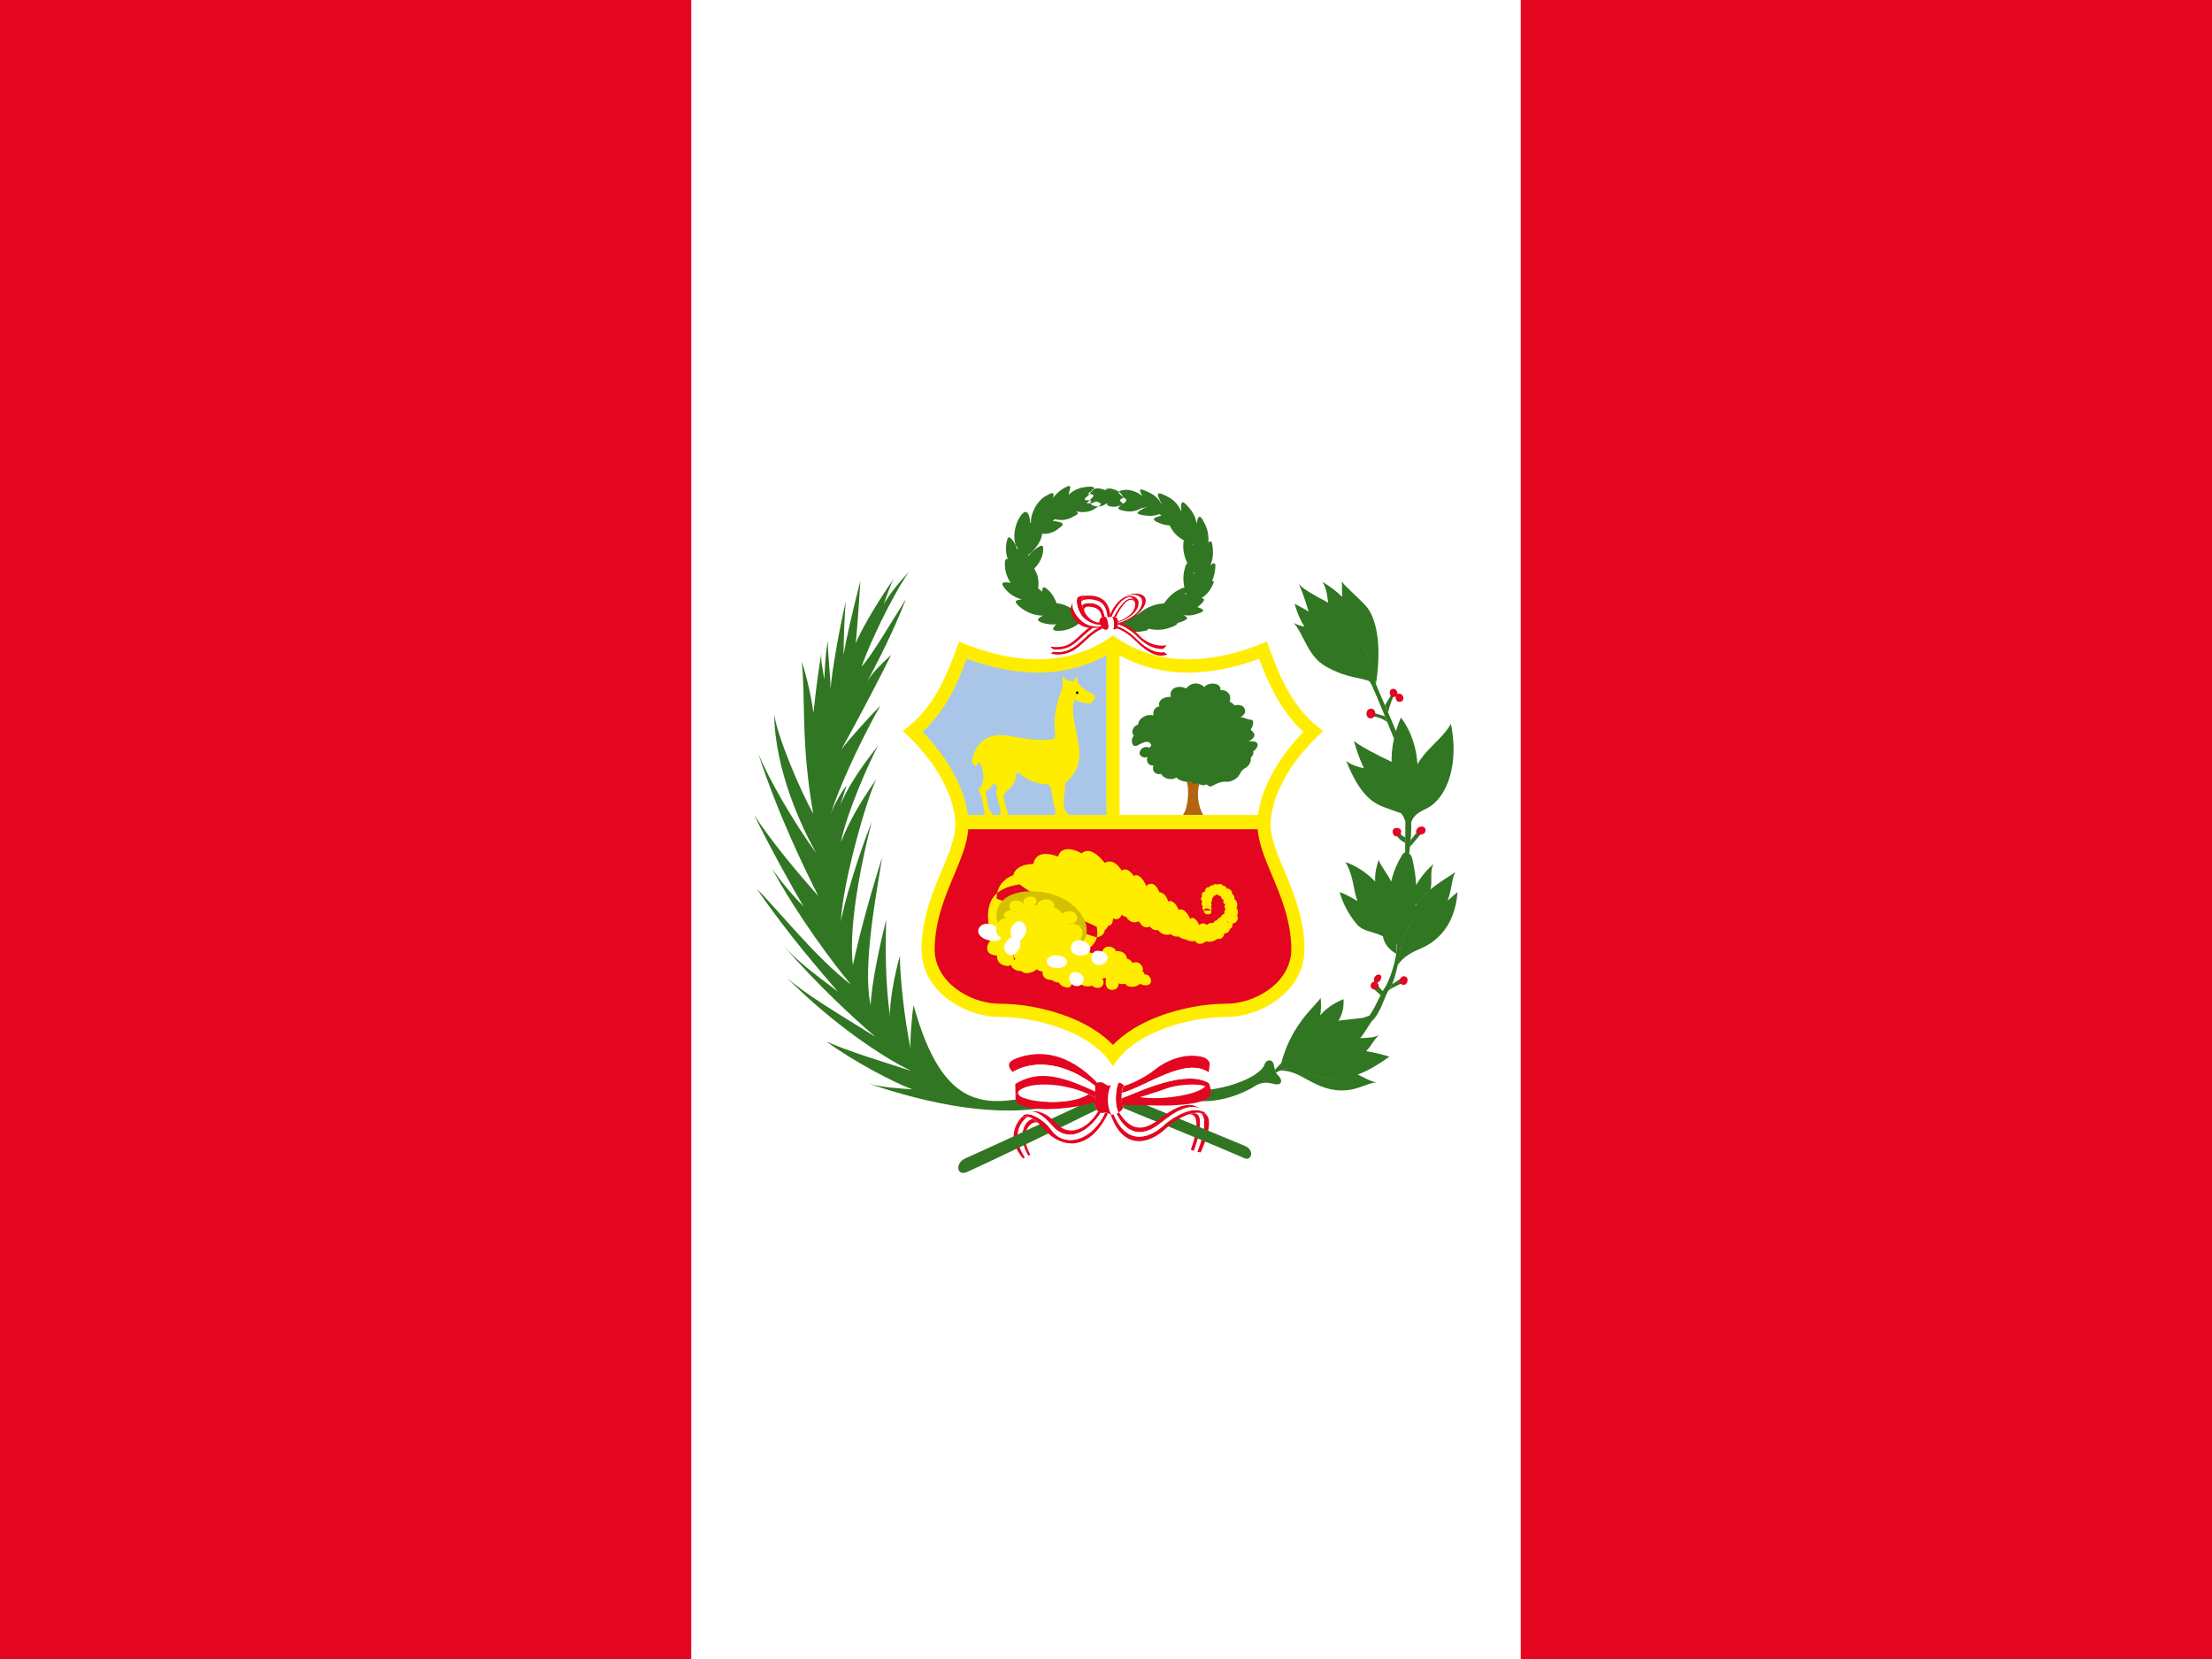<svg xmlns="http://www.w3.org/2000/svg" width="64" height="48"><path fill="#E40520" d="M0 0h64v48h-64z"/><path fill="#fff" d="M20 0h24v48h-24z"/><path fill="#317622" d="M32.99 18.275c-.145.02-.344-.004-.543-.124-.139-.083-.098-.155.063-.169.161-.013.365-.005.545.083.295.144.164.179-.065.21zm-2.826-.708c.241-.051.536.014.753.174.219.16.027.147-.058.172-.2.058-.491.004-.702-.146-.17-.119-.15-.166.007-.2zm1.949-3.268c-.26.005-.301.285-.017.271.355-.016.173-.275.017-.271zm.399.11c-.104-.021-.332.039-.42.1-.089.062-.086.125.053.147.138.022.29-.02.395-.113.077-.07.055-.117-.028-.134zm-.795-.235c-.123.008-.246.089-.303.195-.051.095-.021.212.133.195.14-.015.245-.102.31-.229.046-.092-.055-.167-.14-.161zm.29.199c-.116-.04-.307.005-.399.081-.084.068-.093.141.056.185.134.041.266.001.373-.091.078-.068.05-.148-.03-.175zm.066-.129c-.087-.088-.277-.132-.395-.105-.105.024-.131.047-.018.152.102.096.238.118.375.084.102-.026.098-.071.038-.131zm.385.069c-.069-.103-.248-.182-.368-.178-.107.004-.137.021-.045.146.082.113.212.162.353.153.104-.005.108-.05.06-.121zm-1.62.102c.133-.208.39-.321.659-.333.27-.013.113.099.062.17-.121.171-.315.268-.573.284-.206.013-.205-.033-.148-.121zm-.478.286c.027-.246.209-.461.445-.591.237-.131.146.038.131.126-.033.206-.165.379-.389.507-.18.104-.198.062-.187-.042zm-.532.389c-.003-.247.177-.585.4-.722.253-.152.286-.137.233.087-.048.203-.237.499-.443.654-.165.125-.189.085-.19-.019zm.494-.266c.201-.143.482-.148.736-.058s.067.134-.007.182c-.176.112-.393.127-.637.045-.195-.066-.176-.108-.092-.169zm.661-.2c.189-.158.469-.187.729-.115.261.07.077.128.008.182-.167.126-.382.157-.632.094-.2-.051-.185-.095-.105-.161zm-.384.019c.15-.195.618-.363.888-.352.27.011.104.107.047.175-.135.16-.539.316-.797.311-.208-.006-.202-.052-.138-.134zm-.713.63c.18-.169.458-.235.723-.181.264.055.083.145.017.202-.158.136-.371.181-.624.133-.205-.037-.192-.082-.116-.154zm-.146.004c.101-.263.447-.562.742-.638.295-.076.193.118.153.211-.095.218-.423.45-.703.527-.225.063-.234.012-.192-.1zm-.349.494c-.092-.229-.03-.585.116-.813.146-.227.257-.188.297.109.028.207-.009.434-.145.653-.109.176-.23.147-.268.051zm.33.293c.157.19.185.471.114.732s-.129.077-.182.007c-.125-.168-.156-.383-.093-.634.051-.201.095-.186.161-.105zm-.233.007c.02-.246.241-.586.474-.724s.194.052.183.14c-.026.207-.249.484-.469.62-.176.11-.197.068-.188-.036zm-.037.035c-.062-.239.059-.665.232-.872s.2-.016.218.071c.043.204-.099.571-.261.772-.13.162-.163.13-.189.029zm-.181-.508c.171.178.248.53.196.796-.051.267-.121.087-.18.021-.137-.157-.213-.444-.168-.699.035-.206.08-.194.152-.118zm-.07.612c.202.142.346.472.347.743.002.271-.103.109-.172.055-.165-.128-.295-.395-.301-.653-.005-.209.042-.205.126-.145zm.849.824c.201.143.331.367.33.638 0 .271-.172.125-.241.071-.164-.129-.302-.289-.306-.548-.004-.209.132-.221.217-.161zm-.958-.184c.236-.012.539.155.698.36.16.206-.014.145-.098.146-.2 0-.455-.126-.611-.32-.125-.156-.088-.182.011-.186zm1.092-.955c-.003.269-.175.52-.415.686-.241.167-.16-.025-.155-.121.014-.226.138-.426.365-.589.182-.133.207-.089.205.024zm-.39 1.427c-.137-.21-.137-.571-.023-.82.112-.25.146-.06.19.018.106.183.12.479.017.72-.083.193-.126.17-.184.082zm-.111-1.499c.116.218.088.498-.033.74s-.141.051-.179-.029c-.09-.188-.077-.406.033-.64.09-.187.13-.164.179-.071zm.003 1.467c-.186-.163-.292-.507-.263-.776.028-.27.114-.098.178-.036.149.146.249.426.227.684-.019.206-.065.197-.142.128zm-.203.064c.261-.055.625.069.838.261s.018.18-.101.192c-.225.024-.512-.074-.719-.253-.165-.144-.128-.177-.018-.2zm1.06.097c.246.013.516.149.687.359.17.21-.012.149-.1.151-.209.005-.477-.121-.644-.318-.133-.159-.103-.2.057-.192zm-.409.384c.214-.123.515-.152.771-.067.257.085.07.133-.002.182-.174.116-.468.155-.713.078-.199-.062-.196-.114-.056-.193zm.182-.776c.185.164.309.44.311.711.003.271-.103.11-.172.056-.165-.127-.296-.394-.303-.652-.005-.209.044-.223.164-.115zm.222 1.028c.164-.185.439-.31.709-.312.27-.001.108.104.056.174-.128.165-.394.296-.65.303-.209.005-.221-.045-.115-.165zm.732-.137c-.227.098-.528.093-.773-.021s-.055-.14.023-.18c.186-.096.481-.101.717.004.189.084.18.135.033.197zm1.17-3.758c.209-.059.443.02.628.17.184.15.017.131-.059.148-.179.041-.363-.011-.542-.151-.143-.113-.114-.141-.027-.167zm.803.055c.15.07.296.179.412.416.081.165.027.206-.134.119-.162-.087-.322-.184-.438-.379-.192-.319-.076-.267.16-.156zm-.131.453c.148-.076.322-.126.58-.072.18.037.179.104.012.179-.167.075-.312.14-.536.112-.369-.043-.288-.1-.056-.219zm-.706-.062c.162-.145.407-.178.638-.123.231.055.072.111.012.16-.143.115-.33.149-.552.102-.179-.04-.166-.079-.098-.139zm.075-.223c.217-.095.482-.045.704.091.223.137.038.14-.042.17-.188.071-.395.042-.608-.084-.172-.101-.145-.137-.054-.177zm1.299-.047c.148.075.291.188.399.429.075.168-.01.209-.169.117-.158-.093-.315-.193-.426-.393-.181-.325-.036-.272.196-.153zm-.228.206c.165.025.335.087.514.281.124.136.057.201-.123.164s-.36-.084-.527-.237c-.275-.252-.122-.247.136-.208zm.548.567c.158.071.313.182.438.428.088.171.002.218-.169.13-.17-.088-.34-.186-.466-.387-.207-.331-.053-.284.197-.171zm-.458-.232c.161-.04.342-.048.581.063.166.077.129.163-.052.198-.18.034-.364.061-.578-.018-.349-.126-.205-.18.049-.243zm.79-.184c.11.135.199.303.203.579.002.192-.096.195-.209.041-.114-.155-.223-.318-.246-.556-.037-.388.078-.276.252-.064zm-.139.223c.144.098.301.277.382.541.057.184-.036.215-.188.1-.152-.116-.327-.286-.416-.507-.147-.36-.005-.287.222-.134zm.225.808c.102.142.16.406.146.682-.011.192-.108.189-.212.027s-.207-.382-.216-.619c-.013-.39.122-.313.282-.09zm.358-.567c.076.156.123.391.062.66-.042.188-.138.168-.213-.009-.074-.178-.141-.411-.108-.647.052-.385.14-.251.259-.004zm.22.761c.009.174-.039.407-.2.632-.112.156-.193.101-.192-.092 0-.192.03-.434.151-.639.198-.334.226-.175.241.099zm-.283-.157c.082.179.127.443.052.744-.053.21-.16.186-.239-.016s-.147-.467-.104-.73c.07-.433.164-.278.291.002zm.326.802c-.031.172-.134.388-.342.567-.146.125-.212.052-.166-.135s.131-.414.297-.584c.271-.279.261-.118.211.152zm-.618-.056c.062.163.09.4.007.664-.058.183-.152.155-.211-.027-.06-.183-.106-.422-.055-.654.085-.38.16-.239.259.017zm.319.057c.009.174-.039.408-.2.633-.111.156-.193.101-.192-.092 0-.192.03-.435.151-.639.198-.335.226-.176.241.098zm.181.451c-.075.126-.219.267-.436.348-.151.057-.183-.021-.092-.155.09-.134.224-.289.404-.375.296-.141.242-.017.124.182zm-.429.729c-.14.042-.34.05-.555-.037-.15-.062-.121-.139.036-.177.156-.039.359-.062.551-.004.313.097.189.152-.032.218zm.037-.195c-.146.119-.38.227-.678.229-.207.002-.211-.104-.043-.228.167-.122.397-.25.652-.274.419-.039.298.086.069.273zm-.392-.295c-.082.153-.244.329-.497.437-.177.076-.217-.014-.117-.179.1-.164.25-.354.459-.467.343-.182.285-.032.155.209zm.164.145c-.104.14-.289.289-.556.359-.185.049-.212-.047-.09-.194.123-.148.299-.314.522-.395.368-.131.288.01.124.23zm-.78.313c-.138.128-.365.25-.662.271-.207.015-.217-.092-.058-.225.16-.133.381-.275.634-.315.415-.066.304.068.086.269zm.443.286c-.18.057-.437.067-.714-.042-.193-.076-.156-.177.045-.228s.461-.083.708-.01c.403.121.245.192-.039.28zm-.282.151c-.179.056-.437.067-.714-.043-.192-.076-.156-.176.045-.227s.462-.084.708-.01c.403.12.244.192-.039.28zm-.41-.152c-.179.104-.451.179-.773.13-.226-.035-.211-.151-.008-.255s.474-.201.754-.183c.46.031.307.146.027.308z"/><path fill="#E40520" d="M34.543 33.299l-.088-.035c.269-.754.194-1.142-.15-.988l.216-.066c.279-.049.261.452.022 1.089zm.099.026l.099.018c.179-.403.332-.887.175-1.078-.062-.041-.133-.062-.206-.068.217.072.141.608-.068 1.128z"/><path fill="#fff" d="M34.642 33.325l-.099-.026c.239-.637.257-1.138-.022-1.09l.188-.013c.218.073.142.609-.067 1.129z"/><path fill="#E40520" d="M29.751 33.443l.058-.038c-.377-.683.076-1.041.242-.903l-.168-.134c-.237.042-.477.484-.132 1.075z"/><path fill="#fff" d="M29.73 32.31c-.241.183-.473.572-.078 1.185l.099-.051c-.345-.592-.104-1.033.132-1.075l-.153-.059z"/><path fill="#E40520" d="M29.652 33.494l-.055.023c-.432-.512-.268-.954-.027-1.2l.16-.008c-.241.183-.472.573-.078 1.185z"/><path fill="#FFED00" d="M32.202 30.856c.597-1.016 2.255-1.433 3.285-1.433 1.028 0 2.272-.766 2.256-1.981-.021-1.583-.979-2.683-.979-3.582 0-.699.453-1.749 1.521-2.71-.903-.644-1.274-1.6-1.629-2.588-1.966.825-3.409.575-4.454-.175-1.045.75-2.488 1-4.455.175-.354.988-.724 1.944-1.628 2.588 1.067.961 1.521 2.011 1.521 2.71 0 .899-.957 1.999-.979 3.582-.017 1.216 1.228 1.981 2.256 1.981 1.031.001 2.687.418 3.285 1.433z"/><path fill="#E40520" d="M36.389 23.993c.032.426.217.863.41 1.323.259.614.552 1.31.563 2.13.006.459-.223.788-.414.984-.365.37-.938.61-1.461.61-.621 0-1.328.131-1.938.359-.562.21-1.018.493-1.347.834-.329-.341-.785-.624-1.347-.834-.61-.229-1.317-.359-1.938-.359-.522 0-1.096-.24-1.461-.61-.192-.196-.42-.525-.414-.984.012-.82.305-1.516.563-2.13.193-.46.378-.897.41-1.323h8.374z"/><path fill="#A9C6E9" d="M28.005 23.578c-.045-.366-.176-.751-.388-1.153-.227-.431-.542-.857-.923-1.25.665-.615 1.014-1.403 1.277-2.112.847.309 1.645.438 2.376.386.597-.043 1.154-.207 1.664-.487v4.617h-4.006z"/><path fill="#fff" d="M36.399 23.578c.044-.366.176-.751.387-1.153.227-.431.542-.857.924-1.25-.665-.615-1.015-1.403-1.278-2.112-.847.309-1.644.438-2.375.386-.597-.043-1.154-.207-1.664-.487v4.617h4.006z"/><path fill="#317622" d="M34.979 31.528c.497-.056 1.072-.244 1.371-.466.107-.08.188-.134.243-.278.056-.144.222-.133.255 0 .033.134.033.244.144.345s.122.3-.133.233c-.254-.066-.387-.045-.597.089-.211.133-.963.499-1.703.389l.42-.312z"/><path d="M35.487 31.623c.207-.041.713-.267.854-.333m.33-.425c-.047.092-.042.122-.009.145l.05.11c-.017.042.024.075.094.089" fill="none"/><path fill="#fff" d="M32.983 31.744c.312-.094.605-.191.79-.26.223-.083.816-.159 1.103-.055-.207.259-1.346.416-1.893.315z"/><path fill="#317622" d="M36.019 33.155c-1.046-.438-2.935-1.212-3.57-1.483-.009.138.005.29.053.362l-.01.022c.655.274 2.398.966 3.519 1.457.186.084.305-.233.008-.358zm-4.344-1.37c-1.046.494-3.362 1.565-3.74 1.729-.319.138-.247.526.037.398 1.018-.46 3.108-1.48 3.762-1.805l-.04-.073c-.04-.091-.032-.165-.019-.249z"/><path d="M36.019 33.155c-.128-.055-.198.276-.014.355m-8.07.004c.198-.088.253.303.037.398" fill="none"/><path fill="#E40520" d="M31.978 32.185c-.327.766-1.148 1.079-1.567.505-.246-.339-.657-.532-.79-.424l-.05.052c.304-.089.539.255.702.422.479.493 1.256.559 1.781-.518l-.072-.038-.004.001z"/><path fill="#317622" d="M24.344 21.681c.597-1.066 1.288-2.418 1.438-2.734-.332.316-.531.5-.696.783.613-1.15.896-1.816 1.128-2.399-.531.833-.979 1.621-1.289 1.96.409-1.121 1.162-2.499 1.395-2.765-.343.354-.631.732-.753.966.089-.256.211-.611.299-.755-.542.766-1.018 1.621-1.106 1.877.056-.578.111-1.434.134-1.811-.255.978-.432 1.799-.487 2.144 0-.478.033-1.267.066-1.544-.166.666-.42 2.099-.442 2.543 0-.41-.089-1.055-.077-1.41-.089.433-.089 1-.11 1.122-.012-.2-.111-.533-.078-.767-.154.91-.199 1.511-.232 1.732-.066-.533-.237-1.194-.337-1.477.116 1.082-.033 2.315.332 4.397-.382-.684-1.046-2.249-1.129-2.882.017 1.633.813 3.314 1.212 4.015-.664-.899-1.41-2.216-1.676-2.882.563 1.749 1.377 3.415 1.742 4.131-.73-.816-1.443-1.699-1.858-2.349.415.866 1.194 2.266 1.427 2.648-.266-.267-.631-.683-.913-1.1.747 1.383 1.809 2.799 2.29 3.365-1.045-.8-2.141-2.199-2.721-2.766.862 1.267 1.907 2.466 2.339 2.966-.713-.533-1.194-.899-1.593-1.35.996 1.149 2.041 2.115 2.688 2.665-1.178-.732-2.073-1.266-2.571-1.716 1.311 1.316 2.737 2.282 3.601 2.699-1.078-.35-1.709-.533-2.456-.85.78.566 1.908 1.166 2.489 1.383-.382-.033-.863-.051-1.261-.167 1.709.583 3.749 1.017 5.392.633l-.53-.283c-1.428.283-2.705.517-3.567-2.615-.05.25-.116 1.1-.083 1.267-.183-.833-.315-2.133-.315-2.699-.149.517-.315 1.399-.282 1.766-.149-1.016-.133-2.099-.116-2.815-.183.75-.431 1.883-.447 2.482-.249-1.149.183-3.299.331-4.281-.381 1.216-.63 2.133-.846 3.115-.149-1.249.349-3.398.548-4.147-.398.982-.83 2.448-.896 2.898.05-1.133.747-3.565 1.028-4.132-.514.733-.812 1.283-1.028 1.832.166-.849.83-2.349 1.078-2.798-.613.767-.929 1.316-1.095 1.716l.183-.566c-.149.184-.365.566-.465.833.382-1.149 1.079-2.499 1.444-3.148-.355.367-.913.986-1.129 1.27z"/><path fill="#E40520" d="M30.449 32.572c.445.509 1.021.206 1.4-.375l-.076-.042c-.317.521-.846.752-1.208.351-.273-.302-.556-.398-.772-.336.145-.035.359.063.656.402z"/><path fill="#fff" d="M30.41 32.689c.419.574 1.24.261 1.567-.505l-.128.013c-.38.581-.955.884-1.4.375-.321-.366-.546-.452-.69-.392l-.139.085c.133-.108.544.086.79.424z"/><path fill="#E40520" d="M33.618 32.462c.353-.291.794-.534 1.103-.39-.318-.221-.694-.07-1.167.301-.468.367-.841.359-1.177-.188l-.074.037c.336.674.819.659 1.315.24zm1.219-.288c-.328-.185-.856.115-1.155.377-.527.474-1.125.511-1.461-.31h-.086c.331.986 1.049.931 1.61.398.245-.232.821-.601 1.17-.375l-.078-.09z"/><path fill="#fff" d="M33.618 32.462c-.496.419-.979.435-1.315-.24l-.082.02c.336.82.934.783 1.461.31.299-.262.827-.562 1.155-.377l-.116-.102c-.309-.145-.75.098-1.103.389z"/><path fill="#E40520" d="M35.033 31.591l-.003-.015-.002-.014h-.001l-.046-.072-.012-.01-.014-.01-.014-.009-.021-.012-.015-.008-.015-.006-.016-.007c-.207.259-1.345.415-1.893.314l-.527.148.022.095c.248-.029 1.16.018 1.438-.003.298-.022 1.117-.045 1.117-.378l.002-.013zm-2.587.194l.01.107.021-.006c.471-.122 1.013-.297 1.297-.402.223-.083.817-.16 1.103-.055l.071.035.012.008.012.009.011.009.046.072h.001l.006.044c0-.106-.035-.194-.059-.272-.645-.372-1.83.156-2.531.451zm2.526-.757l.026-.213c.024-.092-.077-.2-.208-.233-.53-.134-1.078.125-1.377.366-.248.201-.595.379-.909.481l-.052.194c.7-.176 1.84-1.06 2.52-.595z"/><path fill="#fff" d="M32.452 31.624l-.006.161c.701-.295 1.886-.823 2.529-.451l-.02-.145.016-.161c-.679-.465-1.819.419-2.519.596z"/><path fill="#E40520" d="M31.494 31.656c-.606.404-2.317.208-1.993-.112-.073.057-.116.127-.119.213-.017.497 1.683.346 2.283.133l.016-.138-.187-.096z"/><path fill="#fff" d="M29.501 31.544c-.324.32 1.387.517 1.993.112-.708-.325-1.662-.367-1.993-.112z"/><path fill="#E40520" d="M30.128 30.804c.486.005 1.03.201 1.561.615l.06-.088c-.875-.909-1.699-.944-2.325-.716-.259.095-.298.211-.127.402.238-.143.522-.216.831-.213z"/><path fill="#fff" d="M31.695 31.588l-.008-.093.001-.076c-.863-.675-1.762-.771-2.393-.401.067.075.067.183.078.345.606-.362 1.201-.312 2.322.225z"/><path fill="#E40520" d="M30.606 31.405l.054.008c.352.053.719.166 1.019.338l.002.001.015-.164c-1.121-.537-1.717-.587-2.321-.226l.008.395c.009-.322.585-.437 1.223-.352zm1.761.786c.062-.038.111-.093.134-.157-.089-.134-.062-.55.017-.622-.042-.059-.098-.082-.151-.085-.08.116-.137.647 0 .864z"/><path fill="#fff" d="M32.15 32.243c.077.005.153-.015.217-.052-.137-.218-.08-.748-.001-.864l-.142.035-.078.038c-.108.159-.141.584.004.843z"/><path fill="#E40520" d="M32.15 32.243l-.169-.06c-.105.039-.211.028-.288-.149-.044-.103-.028-.185-.013-.282l.007-.257c-.027-.194.157-.235.299-.122.055.044.108.045.16.027-.108.159-.141.584.004.843z"/><path d="M31.979 32.182c-.092-.047-.129-.283-.05-.434" fill="none"/><path fill="#317622" d="M39.286 31.09c-.736.272-1.244.043-2.002-.202l-.24.085c.418.009.609.188.99.375.952.47 1.435-.024 1.8-.032-.159-.018-.33-.118-.548-.226zm-.58-.609c.572-.241.672-.457.921-.841.249-.383-.025-.25-.183-.191l-.664.075c-.51.049-1.185.651-1.895 1.431l.033.08c.344-.208 1.247-.325 1.788-.554zm.02-.95c.108-.17.162-.374.146-.623-.32.135-.527.292-.671.467-.019.143-.051.296-.101.448.225-.156.436-.26.626-.292zm-.626.292c.121-.37.138-.746.108-.957-.057.17-.826.702-1.136 1.888.361-.382.709-.709 1.028-.931zm1.255.215c-.098.119-.215.222-.398.323.184.003.375.02.571.052.147-.147.218-.33.372-.464-.14.076-.336.077-.545.089zm-.398.323l-.251.12c-.4.169-.999.277-1.422.406 1.032.333 1.601.639 2.915-.314-.436-.138-.855-.205-1.242-.212zm1.449-2.934l.003.004.005-.134c-.125-.326-.439-.433-.868-.821-.137-.125-.217-.261-.271-.404-.188-.118-.369-.21-.514-.262.066.255.232.621.498.933.264.309.771.155 1.147.684zm1.075-2.429c-.179.145-.368.367-.506.607.011.204.005.397-.018.57l.024-.011c.115-.171.258-.313.409-.437.06-.249-.033-.522.091-.729zm-1.229.508c-.121-.247-.312-.46-.362-.63-.071.208-.118.418-.1.633.165.171.308.365.418.573-.011-.18-.001-.371.044-.576zm.702.703c-.029.206-.082.383-.158.517-.151.27-.221.456-.255.607l-.027.176-.046.293-.003.028c.343-.533.78-.587 1.072-1.055.542-.866.409-1.277.575-1.544-.352.244-.861.505-1.158.978zm-.572.699c-.074-.244-.155-.517-.174-.826-.276-.518-.744-.953-1.281-1.139.343.565.155 1.11.619 1.532.441.4.762.503.879.853.006-.15-.006-.295-.043-.42zm1.507-.853c-.067.197-.172.435-.352.721-.292.468-.729.521-1.072 1.055l.003-.028-.023.113c.178-.262.44-.378.684-.484.255-.111.963-.488 1.04-1.621l-.28.244zm-1.483 1.372c-.122-.172-.259-.271-.395-.339.042.213.151.369.387.508l.008-.169zm.158-2.684c-.551.92-.349 1.615-.183 2.165s-.166 1.467-.332 1.699c-.136.191-.176.397-.426.778.094-.022.15 0 .048.181.293-.26.375-.744.527-.941.114-.149.213-.537.269-.823l.046-.293c.018-.184.066-.4.282-.783s.249-1.116.066-1.883c-.035-.154-.198-.267-.297-.1zm1.415-3.798c-.332.577-1.014.86-1.15 1.677-.116.694-.071 1.011-.005 1.199.066-.267.293-.343.48-.444.598-.322.908-1.332.675-2.432zm-1.758 2.277c-.219-.18-.503-.466-.756-.993-.192-.045-.373-.093-.516-.217.42 1.065.83 1.255 1.194 1.377l.395.142c-.068-.087-.168-.186-.317-.309zm-.044-1.222c-.243-.111-.852-.422-1.006-.566.298 1.066.74 1.533 1.05 1.788.311.256.409.411.442.556.089-.645.203-1.464-.486-1.778zm.647 1.821c-.066-.188-.111-.505.005-1.199.033-.197.099-.363.182-.51-.021-.409-.154-.926-.479-1.351-.206.475-.278.924-.268 1.283.592.343.484 1.116.399 1.732l-.008.887.117.031c.057-.464.068-.721.057-.895l-.005.022zm-1.963-6.027l-.027-.522c-.154-.158-.344-.302-.57-.436.131.221.133.401.163.601.131.076.282.197.434.357zm-.997-.095c-.122-.082-.256-.152-.408-.23.078.273.176.495.287.664l.293.048c-.074-.158-.121-.311-.172-.482zm1.826 1.713l.053.192.068.175c.177-1.122.011-1.922-.299-2.255s-.607-.566-.686-.699c0 .284.008.655.034.969.338.355.683.907.83 1.618zm-1.349-.766c-.142-.169-.235-.319-.305-.466-.231-.035-.427-.058-.603-.156.31.355.397.966.94 1.266.62.344 1.007.305 1.248.422-.236-.314-.803-.497-1.28-1.066zm1.349.766c-.222-1.065-.886-1.776-1.306-1.999-.42-.222-.708-.389-.808-.521.365.811.27 1.166.764 1.755.53.633 1.173.788 1.35 1.177.185.408.469 1.117.642 1.548l.058-.219c-.328-.802-.625-1.381-.7-1.741zm.254 9.376l.062-.108-.175-.205.033-.072s-.033-.104-.077-.056l-.094.145c-.031.036.027.116.097.161l.154.135zm.332-.31l.269-.175c.066-.048.157.077.047.127-.11.051-.356.175-.409.22l.093-.172z"/><path fill="#E40520" d="M40.639 28.247c-.124-.025-.24.213-.042.247.131.022.191-.217.042-.247zm-.744-.05c-.154 0-.196.235-.069.235.127.001.204-.235.069-.235zm-.141.214c-.122 0-.146.216.02.216s.149-.216-.02-.216z"/><path fill="#317622" d="M40.814 24.307l.2-.249c.047-.064.16-.004.077.094l-.299.355.022-.2zm-.152-.087l-.002.171c-.105-.057-.202-.118-.262-.247-.045-.096.034-.14.105-.044.071.095.114.116.159.12z"/><path fill="#E40520" d="M40.4 23.956c.228 0 .141.245.01.245-.13 0-.176-.245-.01-.245zm.732-.042c.153-.002.168.233-.047.233-.191 0-.116-.231.047-.233z"/><path fill="#317622" d="M40.071 20.408l.092.21c.022-.133.105-.37.141-.439.036-.069.056-.059.116.009.062.066.128.038.069-.034l-.144-.13-.097.086-.177.298zm-.002.315l.068.173c-.138-.117-.31-.153-.409-.17s-.118-.116.012-.103l.329.1z"/><path fill="#E40520" d="M39.671 20.504c.16 0 .16.28-.012.28-.171 0-.16-.28.012-.28zm.646-.575c.128.003.18.236-.002.236-.132 0-.149-.239.002-.236zm.172.141c.127.003.18.236-.003.236-.132.001-.149-.239.003-.236z"/><path d="M25.571 17.485c-.112.195-.459.761-.614 1.116m-.196-.004c-.107.258-.19.607-.248 1.115m.406-.425c-.075.192-.29.625-.423.908m-.092-1.249c-.024.441-.05 1.107-.091 1.674m-.052.414c.409-.645.631-.978.824-1.305m-1.057.216c-.022.389.033 1.255.066 1.688m-.253-1.976c-.022.544-.012 1.787.055 2.521m-.366-1.555c-.011.389.066 1.311.222 2.055m.592-.997c-.255.3-.492.86-.548 1.386m.509.227c-.121.272-.232.517-.343.738m.06-.471c-.094.271-.149.672-.138.904m-.359-.921c.116.222.216.399.348.6m.448.232c-.083.223-.216.7-.237 1m-.476-.699c.144.267.32.511.442.677m-.807.872c.166.283.642.895 1.25 1.449m-.255 1.016c.388.316 1.018.728 1.316.949m.194-.216c-.005.217.083.628.249.816m.349.117c.017.205.116.472.183.594m-1.196-.944c.166.167.631.456.94.589m.089.394c.221.116.53.183.719.25m-.685.283c.298.139 1.15.25 1.36.261" fill="none"/><path fill="#FFED00" d="M31.29 24.701c.307-.325.862.4.995.883s.249.816.365.934c-.191.074-.432-.275-.614-.783s-.539-.883-.746-1.034zm.672.267c.29-.175.561.198.763.842.1.316.224.74.299.799-.183.134-.415.143-.564-.374-.149-.517-.283-.901-.498-1.267zm.497.217c.266-.167.522.441.581.758s.183.708.299.809c-.125.124-.34.149-.457-.292-.115-.442-.24-.893-.423-1.275zm.349.158c.149-.108.405.191.498.783.041.267.091.649.232.749-.158.142-.398-.116-.49-.624-.091-.509-.157-.742-.24-.908zm.365.283c.199-.172.367.078.412.355.044.277.133.838.326 1.033-.332.138-.536-.206-.592-.539s-.057-.649-.146-.849zm.362.188c.21.012.287.267.314.522.028.255.105.644.305.732-.166.101-.426-.038-.515-.533l-.104-.721zm.266.267c.154-.072.343.205.354.483.011.277.128.539.249.6-.149.066-.494-.064-.525-.588-.007-.095-.051-.4-.078-.495zm.303.245c.116-.067.32.1.359.399s.127.467.193.478c-.198.083-.502.021-.514-.434-.004-.21-.015-.338-.038-.443zm.333.255c.1-.083.243.077.282.267.038.188.121.372.21.366-.177.145-.327.122-.387-.066-.062-.189-.083-.461-.105-.567zm.262.182c.046-.059.216-.096.303.116.087.213.187.267.249.263-.179.15-.369.134-.452.009s-.104-.276-.1-.388zm.224 0c.066-.083.236-.091.315.046.079.138.141.158.199.158-.024.179-.149.274-.328.13-.177-.147-.173-.259-.186-.334zm.186-.059c.029-.087.142-.107.221-.032.078.074.153.175.257.146.017.175-.162.237-.253.133-.092-.104-.112-.176-.225-.247zm.109-.079c.024-.1.183-.112.231-.024.051.087.134.125.199.096.055.167-.099.233-.187.15-.086-.084-.148-.197-.243-.222zm.095-.083c.041-.1.171-.158.265-.088.072.055.125.067.208.025.087.138-.059.279-.191.237l-.282-.174zm.116-.113c-.019-.078.025-.159.11-.134.086.025.188 0 .225-.041.072.066.069.249-.017.274s-.232-.111-.318-.099zm.033-.125c-.049-.036-.041-.147.028-.145.059.002.188-.059.21-.145.097.025.13.199.066.255-.11.098-.273.017-.304.035zm-.011-.134c-.094-.059-.063-.136 0-.152s.193-.064.177-.161c.089.027.106.138.075.2-.042.083-.155.14-.252.113zm-.041-.13c-.1-.032-.111-.161-.014-.173.097-.011.124-.077.115-.163.136.021.168.166.119.247-.049.083-.143.113-.22.089zm-.086-.106c-.094-.012-.125-.124-.041-.149.084-.026.098-.09.076-.164.124-.003.176.119.146.199-.03.081-.109.123-.181.114zm-.036-.042c-.086.027-.159-.058-.097-.114s.049-.118 0-.174c.149-.075.212.019.219.101.007.082-.055.164-.122.187zm-.089-.016c-.059.02-.135-.025-.107-.098s.044-.13.003-.161c.033-.055.116-.049.163.015.055.074.016.219-.059.244zm-.013.005c-.025.057-.118.059-.156-.03l-.049-.172c.048-.094.113-.074.162-.024.047.05.063.183.043.226zm-.318-.077c-.009-.114.08-.172.162-.111.083.062.111.184.081.253s-.13.033-.149-.047c-.02-.082-.064-.107-.094-.095zm-.041.187c-.067-.035-.075-.144-.01-.184.092-.056.244.054.259.147s-.041.146-.104.097c-.062-.047-.099-.098-.145-.06zm.002.119c-.07-.014-.105-.109-.058-.163.067-.075.234-.017.272.063.038.081.002.144-.068.115-.068-.025-.115-.062-.146-.015zm.024.129c-.064-.002-.108-.082-.073-.137.05-.077.207-.048.252.019.046.066.022.128-.045.112l-.134.006zm.014.108c-.061-.003-.103-.078-.069-.129.047-.072.194-.045.237.018.042.062.02.119-.043.105l-.125.006zm.046-.063c-.119 0-.116.169.038.169.155 0 .116-.169-.038-.169zm-4.304-1.441c.017-.383.516-.343.879-.008.673.616.523 1.199.963 1.632-.025.125-.191.191-.299.051-.107-.143-.796-1.508-1.543-1.675zm-.713.158c.107-.533.825-.301 1.684.366.589.459.805 1.491.456 1.408-.29-.916-1.493-1.599-2.14-1.774zm-.581.4c-.017-.517.987-.542 1.775-.075.767.454 1.22 1.332.879 1.582-.489-.166-2.521-1.207-2.654-1.507zm-.481.6c.017-.958 1.402-.892 2.099-.492.868.498 1.369 1.559.788 1.608-.539-.15-2.745-1.075-2.887-1.116zm1.189-.447c-1.073 0-1.438.333-1.438.966s.531 1.056 1.428 1.155c.912.102 1.736-.122 1.736-.678 0-.688-.83-1.443-1.726-1.443z"/><path fill="#D3C000" d="M29.835 25.787c1.748 0 2.355 1.957.365 1.766-1.615-.156-1.881-1.766-.365-1.766z"/><path fill="#FFED00" d="M29.625 26.509c-.595.022-.907.434-.354.833.554.399 1.582.256 1.848.133.266-.121.199-.288 0-.577s-1.206-.4-1.494-.389zm.31-.322c-.198 0-.32.478.044.478.365-.001.354-.478-.044-.478zm.575.5c-.302.091-.232.61.122.566.353-.044.21-.666-.122-.566zm-.056-.422c-.375 0-.331.488.056.488s.265-.488-.056-.488zm.498.099c-.343 0-.431.367-.044.367s.288-.367.044-.367zm-.675-.343c-.299 0-.442.354-.033.354s.288-.354.033-.354zm-.453-.079c-.254 0-.31.289-.056.289.255 0 .311-.289.056-.289zm-.188.223c-.343 0-.31.511.033.511.344 0 .299-.511-.033-.511zm-.376.677c.321.155.564-.244.199-.411-.305-.139-.52.256-.199.411"/><path fill="#FFED00" d="M29.725 26.309c-.343 0-.31.511.033.511s.299-.511-.033-.511zm-.487.034c-.222 0-.288.244 0 .244.287 0 .21-.244 0-.244zm3.727 1.743c-.397 0-.575.466-.221.466s.52-.466.221-.466zm.188.111c-.288 0-.276.311-.011.311s.155-.311.011-.311zm-.641-.477c-.21 0-.364.389.022.389s.287-.389-.022-.389zm.358.122c-.266 0-.332.345 0 .345.331 0 .188-.345 0-.345zm-1.088.021c-.341-.01-.377.445 0 .467.376.023.376-.455 0-.467zm.254-.143c-.221 0-.31.333.033.333s.255-.333-.033-.333zm.122.411c-.177 0-.276.511.021.511.3 0 .211-.511-.021-.511zm.364-.101c-.21 0-.332.444-.055.444.366.001.476-.444.055-.444zm-.442-.089c-.26.054-.287.434.089.378s.288-.456-.089-.378zm.299-.421c-.295-.045-.42.366-.088.455.331.088.456-.4.088-.455zm-.232-.123c-.247-.072-.377.255-.089.366.288.112.354-.288.089-.366zm-1.217.377c-.317-.062-.486.389-.077.5s.42-.432.077-.5zm-.055.434c-.255-.113-.376.233-.089.344.288.111.288-.255.089-.344zm.741-.222c-.364-.165-.598.455-.232.544s.575-.388.232-.544zm-.099-.433c-.262-.051-.365.4.033.489s.364-.411-.033-.489z"/><path fill="#fff" d="M31.771 27.509c-.243-.013-.287.389.012.41.297.022.407-.389-.012-.41z"/><path fill="#FFED00" d="M31.771 28.241c-.241-.087-.31.267-.077.333.232.068.353-.233.077-.333zm-.41-.422c-.286-.029-.397.4-.055.411s.487-.367.055-.411zm-.143-.211c-.348-.067-.409.366-.122.411.288.044.409-.355.122-.411zm-.775.234c-.206-.059-.442.41-.121.499.321.089.553-.377.121-.499zm.144.255c-.165-.035-.354.2-.055.312.299.11.42-.234.055-.312zm.022-.588c-.32-.022-.32.433 0 .478.321.043.321-.457 0-.478zm.299-.023c-.239.008-.288.344.011.377.299.034.31-.388-.011-.377z"/><path fill="#fff" d="M31.141 28.131c-.284-.047-.255.366-.012.399.244.033.354-.344.012-.399z"/><path fill="#FFED00" d="M30.222 27.631c-.312-.042-.475.399-.077.478.398.077.409-.434.077-.478zm-.155-.189c-.245-.048-.453.344-.122.433.332.089.355-.389.122-.433zm.177-.433c-.354 0-.497.488-.044.544s.453-.544.044-.544zm-.553.777c-.2.057-.255.455.122.355.376-.099.232-.455-.122-.355zm-.022-.432c-.257-.087-.564.332-.144.477.42.144.476-.367.144-.477zm.222-.246c-.217-.09-.354.389-.133.467.221.077.321-.388.133-.467zm.386.156c-.231.135-.21.444.155.334.366-.112.133-.5-.155-.334zm.841-.522c-.312-.098-.498.344-.122.455.377.112.442-.355.122-.455zm-.265.499c-.256.01-.32.367.044.378.365.012.265-.389-.044-.378z"/><path fill="#fff" d="M31.252 27.648c.41.007.383-.408-.03-.443-.271-.022-.371.437.03.443z"/><path fill="#FFED00" d="M29.536 27.73c-.376-.011-.376.345 0 .366.377.023.433-.353 0-.366z"/><path fill="#fff" d="M30.567 27.643c-.375-.012-.375.344 0 .366.377.022.433-.354 0-.366z"/><path fill="#FFED00" d="M29.183 26.986c-.252-.036-.365.333-.078.399.288.068.31-.365.078-.399zm-.277.178c-.262-.132-.485.343-.232.444.442.178.519-.299.232-.444zm.188.322c-.307-.043-.343.389-.011.455s.332-.411.011-.455z"/><path fill="#fff" d="M28.663 26.742c-.367-.101-.564.344-.044.467.52.122.408-.367.044-.467z"/><path fill="#FFED00" d="M29.149 26.587c-.242-.122-.465.366-.222.521.245.156.51-.377.222-.521zm.465.144c-.315-.106-.51.321-.188.488.321.167.487-.388.188-.488z"/><path fill="#fff" d="M29.445 27.117c-.173-.128-.584.285-.287.488.243.167.497-.333.287-.488zm.121-.442c-.242-.122-.465.366-.222.522.245.156.51-.378.222-.522z"/><path fill="#FFED00" d="M30.178 26.731c-.33-.095-.52.41-.11.521s.42-.433.11-.521zm-.852-.667c-.176.03-.166.378.1.3s.221-.355-.1-.3zm-.066.778"/><path d="M37.411 30.398c.142-.183.415-.716.481-.857m-.505.874c.041-.05.059-.158.066-.233m.24-.475c0 .067.009.175-.024.259m-.009.024c.042-.066.175-.141.225-.175m.804-.649c-.108.175-.349.458-.424.55m.131-.164l.049-.211m.023.122l.16-.066m-1.656 1.535c.913-.642 1.842-.866 2.298-1.232m-1.377.691c.083-.042.158-.217.232-.317m-.299.35c.092-.042.391.024.49.042m.066-.301c.108-.041.225-.291.274-.374m-.191.333c.075-.033.241-.009.315.024m.166-.257c.066-.033.158-.158.225-.242m-.183.216c.065-.033.199.017.231.017m.383.242c-.124.066-.29.175-.514.241m-1.618.467c.729.059 1.75.017 2.331-.226m-.764-.024c-.091.092-.198.225-.39.25m.083-.009c.083-.008.208.05.299.1m.523-.35c-.041.05-.091.143-.157.15m.033-.016c.074-.009.183.024.24.066m-1.601.076c.107.017.314.142.364.191m-.307.107c.323.101.922.159 1.254.134m-1.278-.139c.054.015.166.136.221.223m-.001-.177c.161.05.386.169.473.265m.224-.171c.07-.004.146-.025.187-.059m-.175.06c.05.007.107.044.149.106m2.453-4.77c.042-.065.223-.147.302-.14m-.672.613l.212-.059m-.589.348c.067-.043.165-.022.207-.01m.523-1.451c-.343.539-.912 1.433-1.105 1.633m.42-.972c-.005.128.006.366-.066.482.083-.061.271-.133.382-.149m-.028-.672c-.022.145 0 .272-.05.361l.232-.084m.078-.548l-.039.211.232-.062m-.486-.494c-.072.133-.187.383-.226.55m-.303-1.05c-.033.658-.083 1.666-.142 2.049m.029-1.832c.038.083.094.149.089.222l.127-.244m-.344.51c.089.111.183.272.178.411.033-.089.104-.283.177-.35m-.393.511c.072.072.188.211.183.322.017-.111.072-.244.132-.316m-.716-1.042l.231.667m-.903-.667c.299.8 1.043 1.375 1.118 1.75m-.844-1.583c.008.117.008.309.041.417l-.24-.134m.489.134c0 .125.024.375.116.499-.142-.066-.341-.116-.415-.116m-.406-.083c.299.216.439.475.646.574.208.101.371.115.463.244m-.462-.244l-.231-.008m-.432-.4c.133.009.257.059.34.133m2.327-5.194c-.11.666-.824 1.936-1.023 2.347m.736-1.936c.022.178.056.256 0 .4.088-.101.222-.223.299-.289m-.586.389c0 .211.032.434-.022.566.077-.1.254-.255.332-.3m-.587.278c.009.175.025.467-.033.6l.382-.291m-.772-1.875c.025.333.174 1.35.216 1.582m-.042-1.398c-.033.141-.116.291-.107.374l-.166-.208m.406.375c-.083.149-.149.366-.149.458l-.19-.309m-.864-.224c.498.533.917 1.054 1.066 1.521m-.784-1.413c.017.116.083.283.116.342-.066-.042-.273-.084-.34-.101m.564.075c.042.225.075.366.117.467-.142-.066-.291-.1-.382-.1m.613.174c-.008.108 0 .267.018.351-.075-.05-.249-.117-.332-.134m-.946-.633c.225.225.537.478.66.586m-.569-.328c.083.018.174-.008.249.051m.158.333l.308.082m-1.08-5.738c.299.467.498 1.208.582 1.856m-.591-1.573c.133.067.208.134.258.233l-.042-.366m.291.325c0 .116-.083.516-.066.607l-.275-.233m.506.409l-.115.384m-1.013-1.783l.247.505m-.81-.273c.506.475 1.477 1.691 1.691 2.241m-1.476-2.232c.017.083.075.283.125.358-.074-.034-.191-.084-.291-.084m.606.092c.099.241.141.417.199.575-.191-.125-.481-.233-.606-.267m.913.342l.091.45c-.149-.066-.349-.15-.572-.142m-.763-.416l.669.509m-.379.024c.149-.008.317.001.417.01m.122.315c.1-.017.206-.015.297-.006m-1.384-1.485l.312.343" fill="none"/><path fill="#FFED00" d="M31.099 20.237c.133.095.382.119.457.119l.115-.133c.022-.045.01-.106-.044-.134-.166-.083-.31-.166-.442-.333l-.017-.194-.11.149-.172-.017-.138-.127c-.006.066-.012.244.011.288-.141.322-.303.878-.232 1.305.017.101.003.212-.066.226-.29.058-.746 0-1.104-.066-.356-.067-1.053-.209-1.244.725l.097.127.133-.127c.133.255.152.6.02.732-.062.062-.052.097-.024.15.099.199.141.534.157.65h.232c-.107-.133-.133-.192-.133-.242l-.058-.283c-.018-.059-.042-.142.008-.167s.172-.149.213-.241l.086.125c.017.024.008.1-.025.133l.025.125.1.375s.024.126-.025.176h.266c-.1-.241-.116-.426-.141-.476-.025-.05 0-.123.041-.167.116-.125.323-.241.307-.524l.075-.066c.273.25.514.337.862.344l.078.105c.038.228.088.566.116.611.027.044.016.134-.006.173h.414c-.088-.1-.132-.129-.132-.189l-.028-.2.012-.139c.017-.045.046-.306.035-.389.504-.411.438-.899.357-1.308-.084-.424-.2-.874-.076-1.116z"/><path d="M30.386 22.161c.008.134.024.233-.009.3s-.066.164-.05.228m.399-.453c-.024.184-.107.342-.1.475s.008.608.017.649l.033.117.058.101m-2.392-1.533c.116.244.188.388.243.433l.172.167" fill="none"/><path d="M31.168 20.004c-.055 0-.041.08-.006.08.036 0 .064-.08.006-.08z"/><path d="M30.886 19.695l.113.125" fill="none"/><path fill="#B16510" d="M34.317 22.578c.1.175.075.775-.091 1h.589c-.158-.241-.216-.718-.075-.976-.107-.099-.323-.158-.423-.024z"/><path fill="#317622" d="M34.317 19.921c-.224-.117-.506-.009-.439.241-.299 0-.382.167-.332.275-.149.016-.199.175-.174.266-.216-.066-.448.108-.439.259-.15.041-.225.217-.125.324-.1.075-.083.384.116.275s.323-.15.39 0l-.058.075c-.174-.092-.315.1-.282.183.033.084.149.125.224.075-.041.117.017.275.175.25-.05.15.033.283.232.25.032.116.281.208.431.1.075.092.299.158.424.108.049.092.115.092.19.059.133.075.174.066.257.033.083.075.124.075.207.025.083-.051.241-.117.374-.101s.315-.1.365-.191.083-.158.182-.208c.1-.05.183-.208.149-.292.042-.033.1-.125.075-.183.19-.145.19-.334-.13-.289.21-.134.21-.211.055-.345.122-.178.078-.3 0-.288-.077.011-.232-.101-.31-.056.188-.111.166-.211.122-.289-.045-.077-.199-.1-.266-.066l-.154-.122c.077-.2-.101-.345-.266-.322.033-.223-.343-.244-.465-.089-.199-.177-.414-.105-.528.043z"/><path d="M35.111 20.856c.154-.078.299-.066.364.022m-.033.167c.211-.033.199.045.166.145m-.386.2l.232-.078m-.332.289l.31-.056c.044.044.11-.122.222-.033.11.089.044.211-.144.178m-1.516-1.453c.083-.125.216-.2.315-.059m.075.593l.332-.033c.124-.075.216.008.29-.009m-.705.233c.116-.042.216-.083.29.008m-.215.141c.115-.008.107.15.058.2.1-.025.157.133.058.233.142.042.125.167-.041.217l-.008.125m-.292-.65c-.1.059-.124.158-.05.25m.192-.116c-.116.024-.133.1-.125.142-.174-.009-.224.083-.133.125.092.041.166.05.199.108m-.605-.775c.1-.05.249-.041.299.025m-.05-.333c.074-.017.19.008.232.024m-.697 1.126c.125-.125.307-.042.374.041m-.15.108c.116.101.374.084.324-.033l.149-.008m0-.167l.1.158m-.457.309c.066.066.308.083.391.05m-.947-.375l.075-.142m-.116-.55c.033.092.166.175.29.101.124-.075.315-.143.29.1m1.203-.05c-.124.1.025.158-.033.208m-.166.233c.083-.059.183-.059.208-.05m.1.083c.074.024.248.05.307-.009m-.092.208c-.016.092-.099.301-.406.217m.191.033c.058.092-.018.292-.232.226m.339-.15c.116.05.19-.05.175-.142m.124.05c.1-.008.157-.033.149-.091.074-.018.1-.018.091-.084m.109-.357l.216.017m-.316-.376c.19-.101.307-.066.265-.009.092-.041.172.006.161.095m.055-.345c-.066-.05-.24-.066-.315-.058m.005-.285c-.055.02-.113.094-.171.069m-.564-.283c.124.059.282.033.332-.042m.105-.222c-.022.056-.172.072-.23.014m-1.974.399c.066.025.174.067.19.125m-.016-.39c.024.05.125.083.19.074m1.11-.633c-.072.05-.13.116-.146.167m-1.767.916c.107-.042.215-.017.281.05m.099.55c.05-.066.199-.133.257-.108m.101.15l.165-.009m1.013-.541c.05.133.107.216.174.149.108.101.356.075.199-.108.092-.05-.157-.225-.232-.142m-.59 1.05c.083.024.107.158.042.225m.1-.125c.058-.041.198-.058.257-.024m-.764.415l.166-.125m.249.009c-.033.083 0 .183.092.2m-.575-2.122c.127.089.348.134.453.056m-.05-.156c.011.078.231.145.32.095.066.061.359.021.365-.101m-.502-.088c.116-.116.432-.11.515-.027m.776 1.751c.033.1.033.166-.024.25m-.665.35c.075-.025.158-.092.199-.158m.091.075c.025-.092.125-.134.166-.134m-.074.175c.091-.033.183-.058.199-.116" fill="none"/><path fill="#E40520" d="M31.866 18.124c-.19.067-.375.229-.582.426-.242.229-.484.35-.818.305l-.056.059c.32.072.62-.017.912-.3.239-.231.427-.373.59-.43l-.046-.06z"/><path fill="#fff" d="M31.284 18.55c.207-.196.392-.358.582-.426l-.04-.061c-.218.077-.402.259-.581.424-.208.191-.408.336-.771.299l.03.026-.038.042c.334.045.576-.075.818-.304z"/><path fill="#E40520" d="M31.245 18.487c.179-.165.363-.347.581-.424l-.015-.068c-.259.08-.449.291-.604.429-.188.167-.359.35-.824.283l.091.079c.363.037.563-.107.771-.299zm.589-.408l-.02-.056c-.239-.04-.366-.18-.438-.327-.158-.324-.083-.441.066-.462-.12 0-.189-.001-.263.051-.077.08-.002.757.655.794z"/><path fill="#fff" d="M31.864 18.121l-.03-.042c-.657-.037-.732-.714-.653-.794l-.104.109-.031.044c-.098.173.233.782.818.683z"/><path fill="#E40520" d="M31.864 18.121c-.585.099-.916-.51-.819-.683-.093.137-.085.23-.017.374.074.158.228.328.46.349.185.017.321 0 .394-.018l-.016-.02-.002-.002zm1.812.746c-.312.045-.614-.203-.808-.398-.152-.153-.338-.281-.532-.349l-.025.058c.166.06.346.17.515.337.242.239.614.564.948.419l-.098-.067z"/><path fill="#fff" d="M32.912 18.424c-.138-.142-.334-.293-.564-.365l-.002.01-.01.052c.194.067.38.195.532.349.193.195.495.443.808.398l-.06-.041.047-.053c-.312.027-.586-.179-.751-.35z"/><path fill="#E40520" d="M32.348 18.059c.23.072.427.224.564.365.165.171.438.377.751.35l.094-.105c-.364.057-.649-.126-.802-.289-.119-.128-.331-.309-.605-.383l-.002.062zm.773-.782c-.065-.107-.361-.17-.617.016.2-.136.424-.089.507.009.087.102.031.51-.661.729l-.002.028-.001.004c.475-.126.923-.545.774-.786z"/><path fill="#fff" d="M32.911 17.339c.078.098.054.454-.562.665v.026c.692-.219.748-.627.661-.729-.083-.098-.307-.145-.507-.009l-.012.009c.2-.125.357-.04.42.038z"/><path fill="#E40520" d="M32.35 18.004c.615-.211.64-.567.562-.665-.063-.078-.22-.163-.419-.037.198-.102.3.024.33.09.07.158-.025.426-.474.589l.001.016v.007z"/><path fill="#fff" d="M32.202 17.901l.001.002-.001-.002zm.007.023zm-.003-.012l.001.002-.001-.002z"/><path fill="#E40520" d="M32.779 17.329c-.169-.084-.414.227-.554.517l.057.015c.151-.316.383-.639.547-.45l-.05-.082z"/><path fill="#fff" d="M32.196 17.885l.002.005-.002-.005zm-.004-.009l.002.005-.002-.005zm-.009-.016l.004.005-.004-.005zm.005.008l.002.005-.002-.005zm-.019-.015h.004-.004zm.006.001l.002.001-.002-.001zm.004.002l.003.003-.003-.003zm-.024-.001l.014-.003.057-.007c.14-.29.385-.601.554-.517l-.079-.054c-.229.003-.435.314-.546.581z"/><path fill="#E40520" d="M32.155 17.855c.11-.268.316-.578.545-.58-.053-.019-.121-.019-.208.026-.168.115-.29.285-.37.478l.007.082.026-.006zm-.196-.014c-.025-.174-.084-.3-.249-.36-.159-.059-.4-.037-.4.055l.067.161c-.023-.097.008-.154.13-.146.134.008.281.048.337.183l.039.122.076-.015z"/><path fill="#fff" d="M32.048 17.958l-.053-.108.053.108zm-.338-.478c.165.061.224.187.249.36l.086.024c-.021-.225-.079-.421-.312-.491-.278-.083-.444-.005-.444.036l.021.125c0-.091.241-.112.4-.054z"/><path fill="#E40520" d="M31.732 17.374c.233.07.292.267.312.491l.084-.004c-.02-.38-.187-.648-.686-.627-.116.018-.155.089-.155.176.001-.041.167-.119.445-.036zm.263.476c-.073-.029-.175.008-.183.116-.009.108.044.139.086.2.041.061.101.065.149.041.076-.045-.02-.353-.052-.357zm.174.003h.004l.002.001.008.007.006.008.006.013.013.033.002.01.001.001.021.105-.002.122-.002.01h-.001l-.003.009-.033.02c.096.036.138.012.156-.122l.002-.01.002-.055v-.008c-.006-.101-.059-.174-.182-.144z"/><path fill="#fff" d="M32.223 18.171l.003-.009h.001l.002-.01.002-.122-.021-.105-.001-.001-.022-.059-.005-.006-.007-.006-.002-.001h-.004l-.04.009-.134-.012c.033.005.128.312.053.357l.142-.017.033-.018z"/><path d="M30.521 17.847l.52-.006m-.365.349l.238-.172m-.72-.093l.301.004m-.638-1.282l-.022.444m-.669-.111c.21.089.409.267.542.339m-.52-.944c.101.122.139.438.277.566m.791.205l.263.603m-.955-.28c.231.045.536.244.769.267m-.791-1.167l.222.75m.32-1.394c-.127.084-.326.533-.403.634m-.078-.662c.017.128-.05.472-.038.544m-.349-.754l.193.722m.238-1.411c.011.095-.072.361-.083.422m.232-.128c-.094.117-.132.395-.171.461m.697-1.311c-.116.122-.199.328-.282.428m-.139.366c.166-.183.525-.383.587-.449m.354-.599l-.426.461m1.028-.267c-.154.122-.68.205-.763.294m-.066.217l.37-.011m-.823.41c.121-.017.331-.072.387-.094m.735-.555c.066-.017.243-.017.332-.006m.979-.356l.255.084m-.288.133c.127-.005.465.128.697.105m-.725.1l.193-.027m.377.134l.293-.033m-.26-.496l.271.272m-.033.073l.547.256m-.254-.456l.326.351m-.432.26l.503.017m.255-.323l.133.355m-.321-.082c.161.144.305.482.438.555m-.482-.239l.647-.155.104.654m-.48-.077c-.006.149.188.61.21.783m.067-.816c.049.128.044.544.077.616m.266-.422l-.077.372m-.521.25c.027.144-.021.482.027.627m.311-.605l-.216.6m.564-.7c-.056.083-.161.35-.249.438m-.315.406c.199-.116.348-.261.426-.311m-1.156.711c.193-.189.503-.295.597-.4m-.166.339l.438-.183m-.737-.011l.238-.277m-.83.56l.31-.149m.078.299c.121-.012.337 0 .403.011m-.27.144c-.128 0-.404-.012-.498.022m.138-.205l-.956.189" fill="none"/></svg>